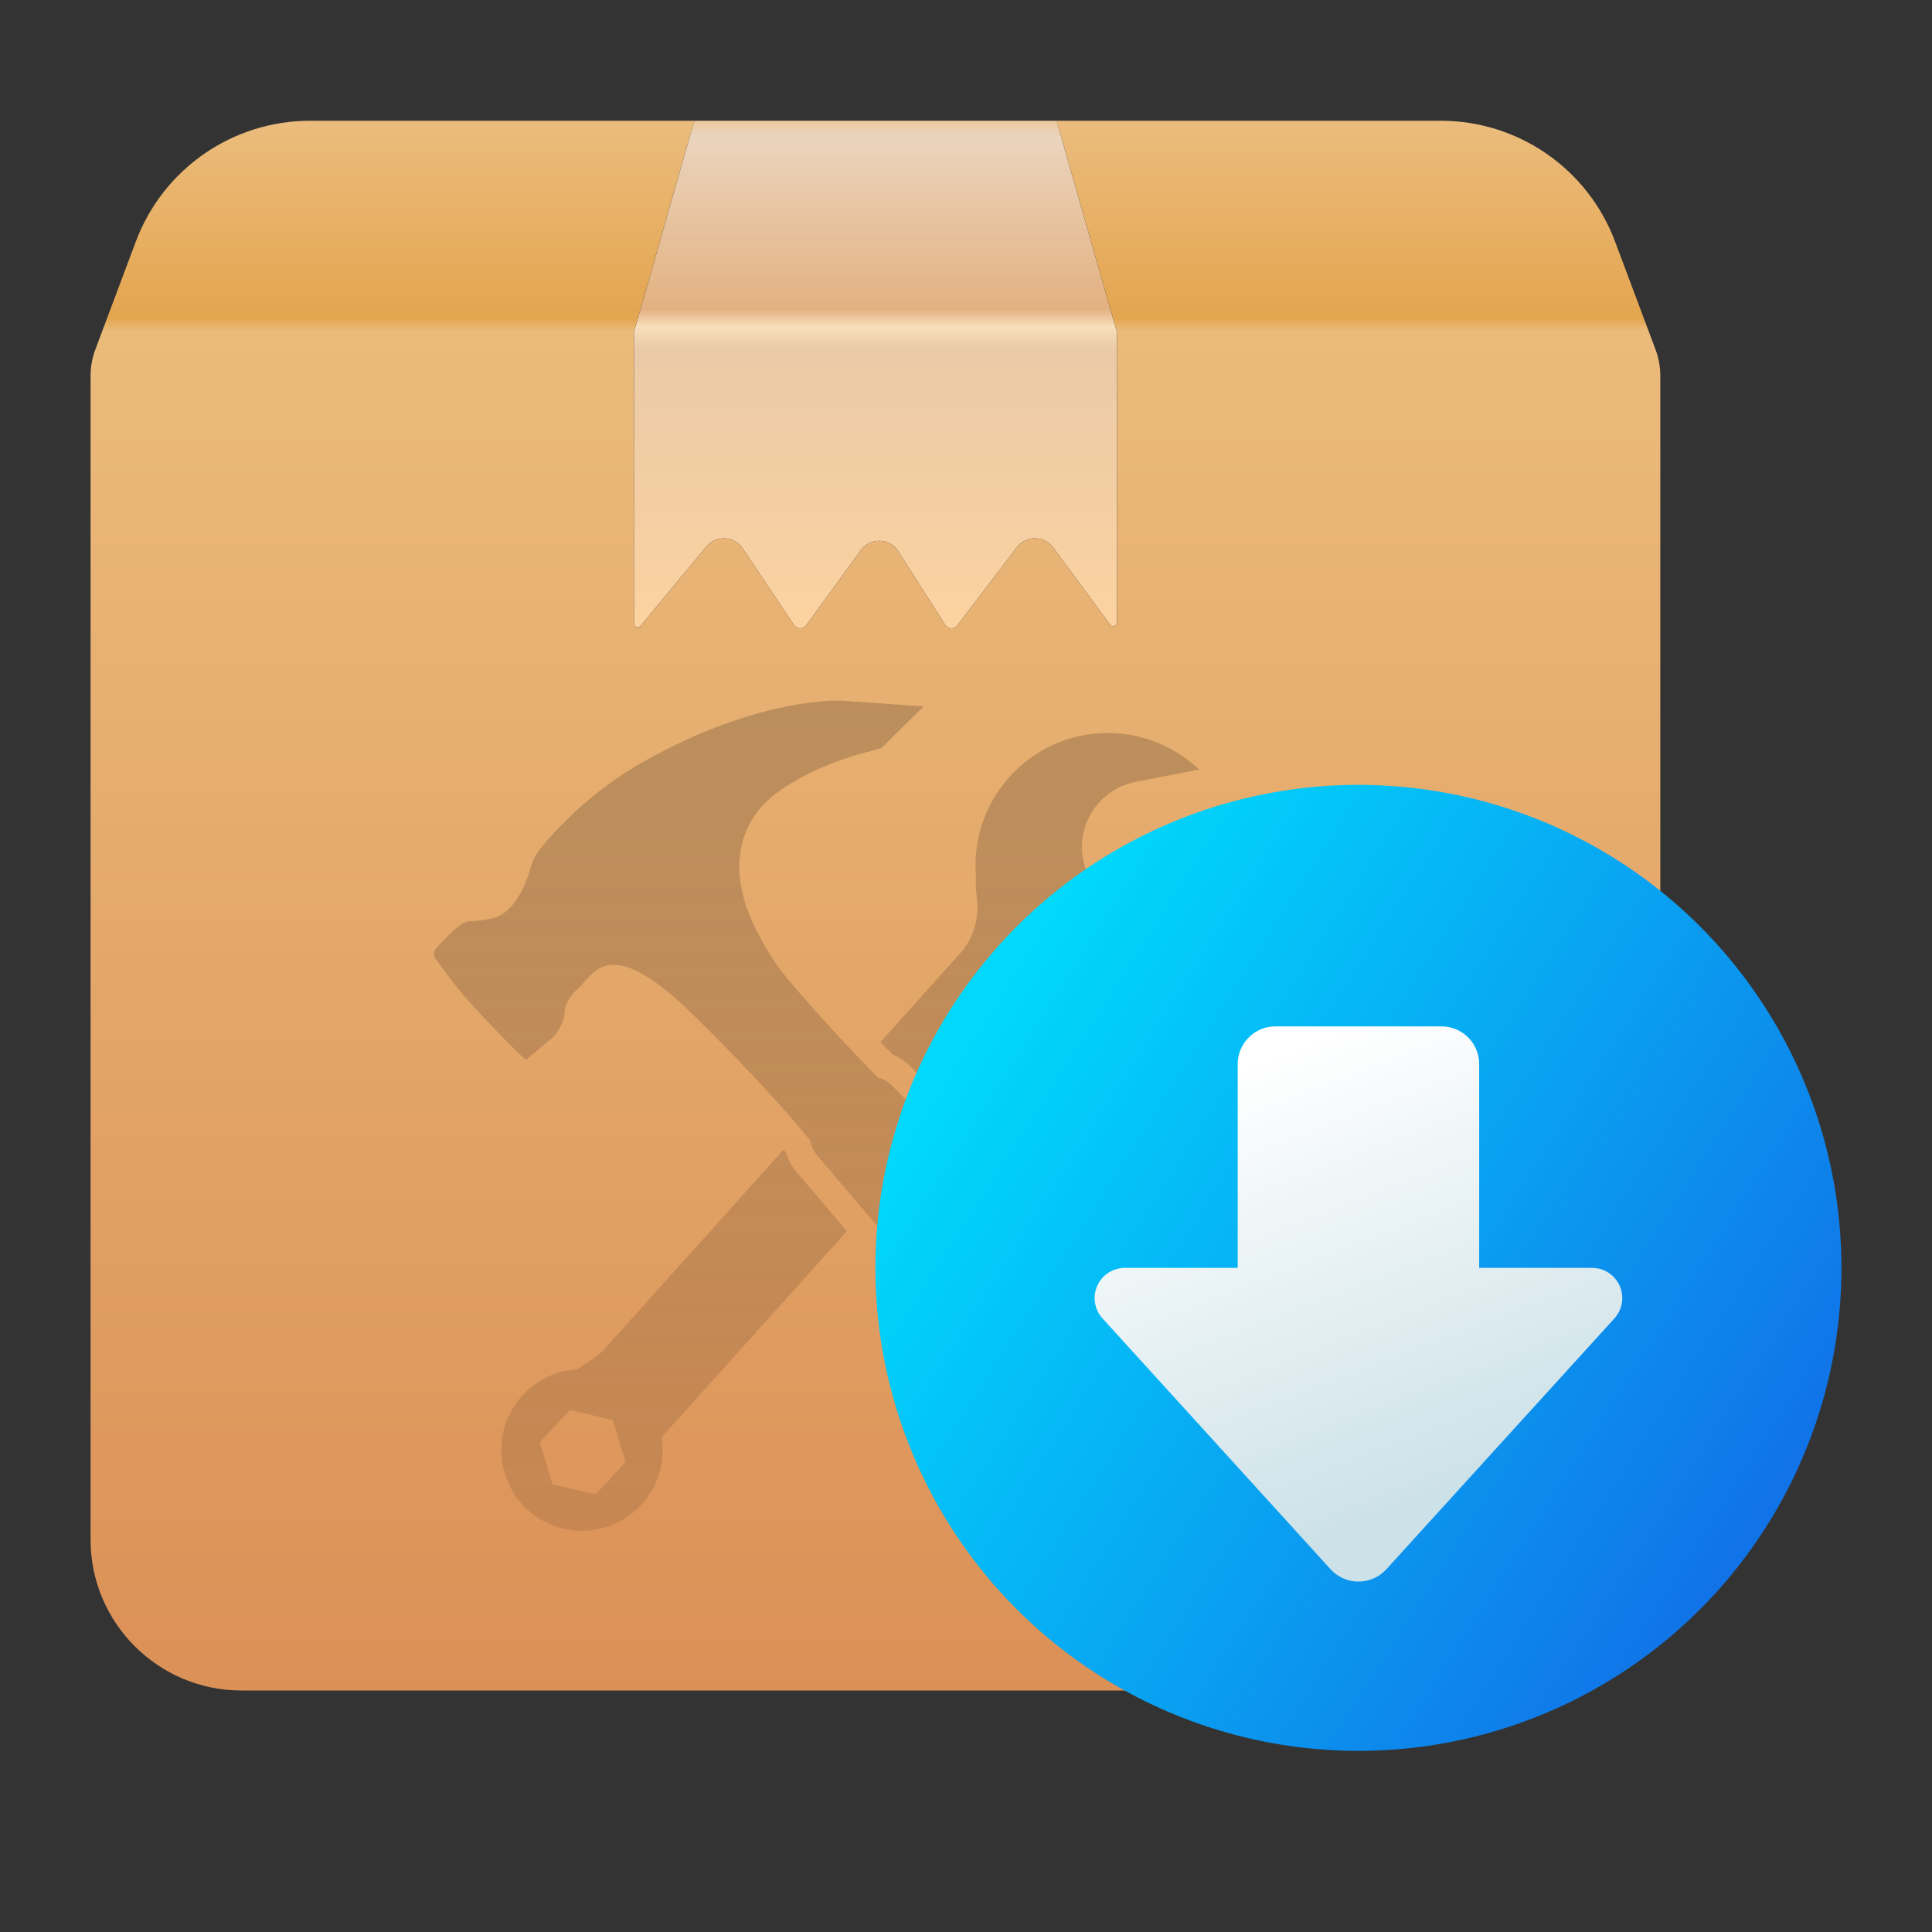<?xml version="1.0" encoding="UTF-8"?>
<svg width="64px" height="64px" viewBox="0 0 64 64" version="1.1" xmlns="http://www.w3.org/2000/svg" xmlns:xlink="http://www.w3.org/1999/xlink">
    <rect x="0" y="0" width="64" height="64" fill="#333333" stroke="none"/>
    <title>画板</title>
    <defs>
        <linearGradient x1="50%" y1="0%" x2="50%" y2="100%" id="linearGradient-1">
            <stop stop-color="#EBBD7E" offset="0%"></stop>
            <stop stop-color="#E4A54F" offset="12.908%"></stop>
            <stop stop-color="#EBBB7B" offset="13.678%"></stop>
            <stop stop-color="#DB9056" offset="100%"></stop>
        </linearGradient>
        <path d="M0.159,7.576 L1.5,4 C2.402,1.594 4.702,0 7.272,0 L44.728,0 C47.298,0 49.598,1.594 50.5,4 L51.841,7.576 C51.946,7.856 52,8.154 52,8.453 L52,47 C52,49.761 49.761,52 47,52 L5,52 C2.239,52 0,49.761 0,47 L0,8.453 C0,8.154 0.054,7.856 0.159,7.576 Z" id="path-2"></path>
        <linearGradient x1="50%" y1="0%" x2="50%" y2="100%" id="linearGradient-4">
            <stop stop-color="#0B0B0B" stop-opacity="0.2" offset="0%"></stop>
            <stop stop-color="#000000" stop-opacity="0.095" offset="100%"></stop>
        </linearGradient>
        <path d="M0.159,7.576 L1.5,4 C2.402,1.594 4.702,0 7.272,0 L44.728,0 C47.298,0 49.598,1.594 50.5,4 L51.841,7.576 C51.946,7.856 52,8.154 52,8.453 L52,47 C52,49.761 49.761,52 47,52 L5,52 C2.239,52 0,49.761 0,47 L0,8.453 C0,8.154 0.054,7.856 0.159,7.576 Z" id="path-5"></path>
        <linearGradient x1="50%" y1="0%" x2="50%" y2="100%" id="linearGradient-7">
            <stop stop-color="#ECD7C2" offset="0%"></stop>
            <stop stop-color="#E3B181" offset="36.974%"></stop>
            <stop stop-color="#F8DFBB" offset="40.466%"></stop>
            <stop stop-color="#EACAA7" offset="44.981%"></stop>
            <stop stop-color="#FCD2A0" offset="100%"></stop>
        </linearGradient>
        <linearGradient x1="16.653%" y1="14.661%" x2="100%" y2="67.838%" id="linearGradient-8">
            <stop stop-color="#00D9FC" offset="0%"></stop>
            <stop stop-color="#1170E7" offset="100%"></stop>
        </linearGradient>
        <linearGradient x1="33.841%" y1="4.875%" x2="62.94%" y2="83.806%" id="linearGradient-9">
            <stop stop-color="#FFFFFF" offset="0%"></stop>
            <stop stop-color="#CDE2E8" offset="100%"></stop>
        </linearGradient>
    </defs>
    <g id="画板" stroke="none" stroke-width="1" fill="none" fill-rule="evenodd">
        <rect id="矩形" x="0" y="0" width="64" height="64"></rect>
        <g id="deepin-installer-32px" transform="translate(3, 4)">
            <g id="deepin-installer-32px-b-link" fill="url(#linearGradient-1)" fill-rule="nonzero">
                <path d="M0.159,7.576 L1.5,4 C2.402,1.594 4.702,0 7.272,0 L44.728,0 C47.298,0 49.598,1.594 50.5,4 L51.841,7.576 C51.946,7.856 52,8.154 52,8.453 L52,47 C52,49.761 49.761,52 47,52 L5,52 C2.239,52 0,49.761 0,47 L0,8.453 C0,8.154 0.054,7.856 0.159,7.576 Z" id="deepin-installer-32px-b"></path>
            </g>
            <g id="Clipped">
                <mask id="mask-3" fill="white">
                    <use xlink:href="#path-2"></use>
                </mask>
                <g id="deepin-installer-32px-b"></g>
                <path d="M22.955,34.086 L23.035,34.182 C23.106,34.415 23.223,34.632 23.383,34.82 L23.383,34.82 L25.053,36.786 L18.918,43.611 C18.934,43.735 18.944,43.829 18.948,43.893 C19.025,45.37 17.895,46.627 16.419,46.705 C14.943,46.782 13.688,45.65 13.61,44.173 C13.533,42.695 14.666,41.438 16.139,41.361 L16.121,41.362 C16.45,41.126 16.771,40.97 17.001,40.713 L22.955,34.086 Z M24.919,19.214 L27.595,19.401 L26.211,20.768 C26.096,20.809 25.908,20.866 25.792,20.895 C25.792,20.895 24.101,21.269 22.76,22.244 C21.419,23.219 21.055,24.897 22.083,26.871 C22.686,28.029 23.079,28.429 23.903,29.364 C24.867,30.458 25.722,31.33 26.093,31.702 C26.253,31.738 26.405,31.818 26.528,31.942 L37.428,42.85 C38.17,43.592 38.191,44.828 37.487,45.598 C37.271,45.8 36.738,46.25 36.738,46.25 C35.923,46.908 34.705,46.787 34.026,45.988 L24.052,34.25 C23.937,34.115 23.868,33.953 23.845,33.786 C23.545,33.41 22.386,32.003 19.994,29.646 C17.169,26.862 16.688,28.265 16.167,28.727 C15.646,29.188 15.7,29.617 15.7,29.617 C15.655,29.88 15.472,30.233 15.267,30.404 L14.436,31.1 C14.358,31.137 12.909,29.589 12.449,29.077 C12.054,28.636 11.423,27.756 11.423,27.756 C11.351,27.656 11.361,27.506 11.443,27.416 C11.443,27.416 12.213,26.541 12.498,26.524 C13.334,26.475 13.721,26.397 14.131,25.772 C14.541,25.147 14.541,24.654 14.769,24.292 C14.92,24.052 16.186,22.49 18.037,21.397 C21.59,19.301 24.347,19.174 24.919,19.214 Z M15.876,42.709 L14.881,43.776 L15.308,45.173 L16.728,45.501 L17.723,44.433 L17.297,43.037 L15.876,42.709 Z M36.719,21.49 L34.622,21.9 C33.43,22.132 32.652,23.286 32.883,24.478 C32.883,24.478 32.883,24.479 32.883,24.479 L32.942,24.712 C33.269,25.769 34.348,26.433 35.46,26.216 L35.46,26.216 L37.957,25.731 C37.505,27.558 35.904,28.954 33.929,29.057 C33.834,29.062 33.739,29.064 33.646,29.063 C33.448,29.085 33.249,29.093 33.05,29.088 C32.382,29.072 31.738,29.349 31.291,29.847 L28.633,32.802 L27.149,31.32 C27.037,31.208 26.912,31.112 26.777,31.035 L26.568,30.933 C26.437,30.801 26.303,30.664 26.165,30.521 L28.793,27.595 C29.24,27.098 29.449,26.429 29.363,25.765 C29.33,25.516 29.319,25.265 29.328,25.014 C29.325,24.977 29.323,24.94 29.321,24.903 C29.194,22.482 31.052,20.416 33.47,20.289 C34.721,20.224 35.877,20.69 36.719,21.49 Z" id="形状" fill="url(#linearGradient-4)" fill-rule="nonzero" mask="url(#mask-3)"></path>
            </g>
            <g id="Clipped">
                <mask id="mask-6" fill="white">
                    <use xlink:href="#path-5"></use>
                </mask>
                <g id="deepin-installer-32px-b"></g>
                <g id="编组" mask="url(#mask-6)">
                    <g transform="translate(18, 0)" id="deepin-installer-32px-g-link">
                        <g>
                            <path d="M2,0 L0,7 L0,16.654 C0,16.723 0.056,16.779 0.125,16.779 C0.162,16.779 0.197,16.762 0.221,16.733 L2.401,14.106 C2.665,13.787 3.138,13.743 3.457,14.008 C3.512,14.054 3.561,14.107 3.601,14.167 L5.301,16.703 C5.378,16.817 5.533,16.848 5.648,16.771 C5.672,16.755 5.693,16.734 5.711,16.711 L7.519,14.224 C7.762,13.889 8.231,13.815 8.566,14.059 C8.643,14.114 8.708,14.183 8.758,14.263 L10.307,16.697 C10.382,16.814 10.536,16.848 10.653,16.774 C10.677,16.758 10.699,16.738 10.717,16.715 L12.686,14.129 C12.937,13.799 13.407,13.736 13.737,13.987 C13.793,14.03 13.844,14.081 13.886,14.138 L15.774,16.695 C15.815,16.75 15.894,16.762 15.949,16.721 C15.981,16.697 16,16.66 16,16.62 L16,7 L16,7 L14,0 L2,0 Z" id="deepin-installer-32px-g" fill="#000000" fill-rule="nonzero"></path>
                        </g>
                        <g>
                            <path d="M2,0 L0,7 L0,16.654 C0,16.723 0.056,16.779 0.125,16.779 C0.162,16.779 0.197,16.762 0.221,16.733 L2.401,14.106 C2.665,13.787 3.138,13.743 3.457,14.008 C3.512,14.054 3.561,14.107 3.601,14.167 L5.301,16.703 C5.378,16.817 5.533,16.848 5.648,16.771 C5.672,16.755 5.693,16.734 5.711,16.711 L7.519,14.224 C7.762,13.889 8.231,13.815 8.566,14.059 C8.643,14.114 8.708,14.183 8.758,14.263 L10.307,16.697 C10.382,16.814 10.536,16.848 10.653,16.774 C10.677,16.758 10.699,16.738 10.717,16.715 L12.686,14.129 C12.937,13.799 13.407,13.736 13.737,13.987 C13.793,14.03 13.844,14.081 13.886,14.138 L15.774,16.695 C15.815,16.75 15.894,16.762 15.949,16.721 C15.981,16.697 16,16.66 16,16.62 L16,7 L16,7 L14,0 L2,0 Z" id="deepin-installer-32px-g" fill="url(#linearGradient-7)" fill-rule="nonzero"></path>
                        </g>
                    </g>
                </g>
            </g>
            <g id="编组" transform="translate(26, 22)" fill-rule="nonzero">
                <circle id="椭圆形" fill="url(#linearGradient-8)" cx="16" cy="16" r="16"></circle>
                <g id="deepin-installer-32px-l-link" transform="translate(7.261, 8)" fill="url(#linearGradient-9)">
                    <path d="M5.989,0 L11.489,0 C12.18,0 12.739,0.56 12.739,1.25 L12.739,8 L12.739,8 L16.479,8 C17.031,8 17.479,8.448 17.479,9 C17.479,9.249 17.386,9.489 17.219,9.673 L9.664,17.983 C9.2,18.493 8.409,18.531 7.899,18.067 C7.869,18.04 7.841,18.012 7.815,17.983 L0.26,9.673 C-0.111,9.264 -0.081,8.632 0.327,8.26 C0.511,8.093 0.751,8 1,8 L4.739,8 L4.739,8 L4.739,1.25 C4.739,0.56 5.299,0 5.989,0 Z" id="deepin-installer-32px-l"></path>
                </g>
            </g>
        </g>
    </g>
</svg>